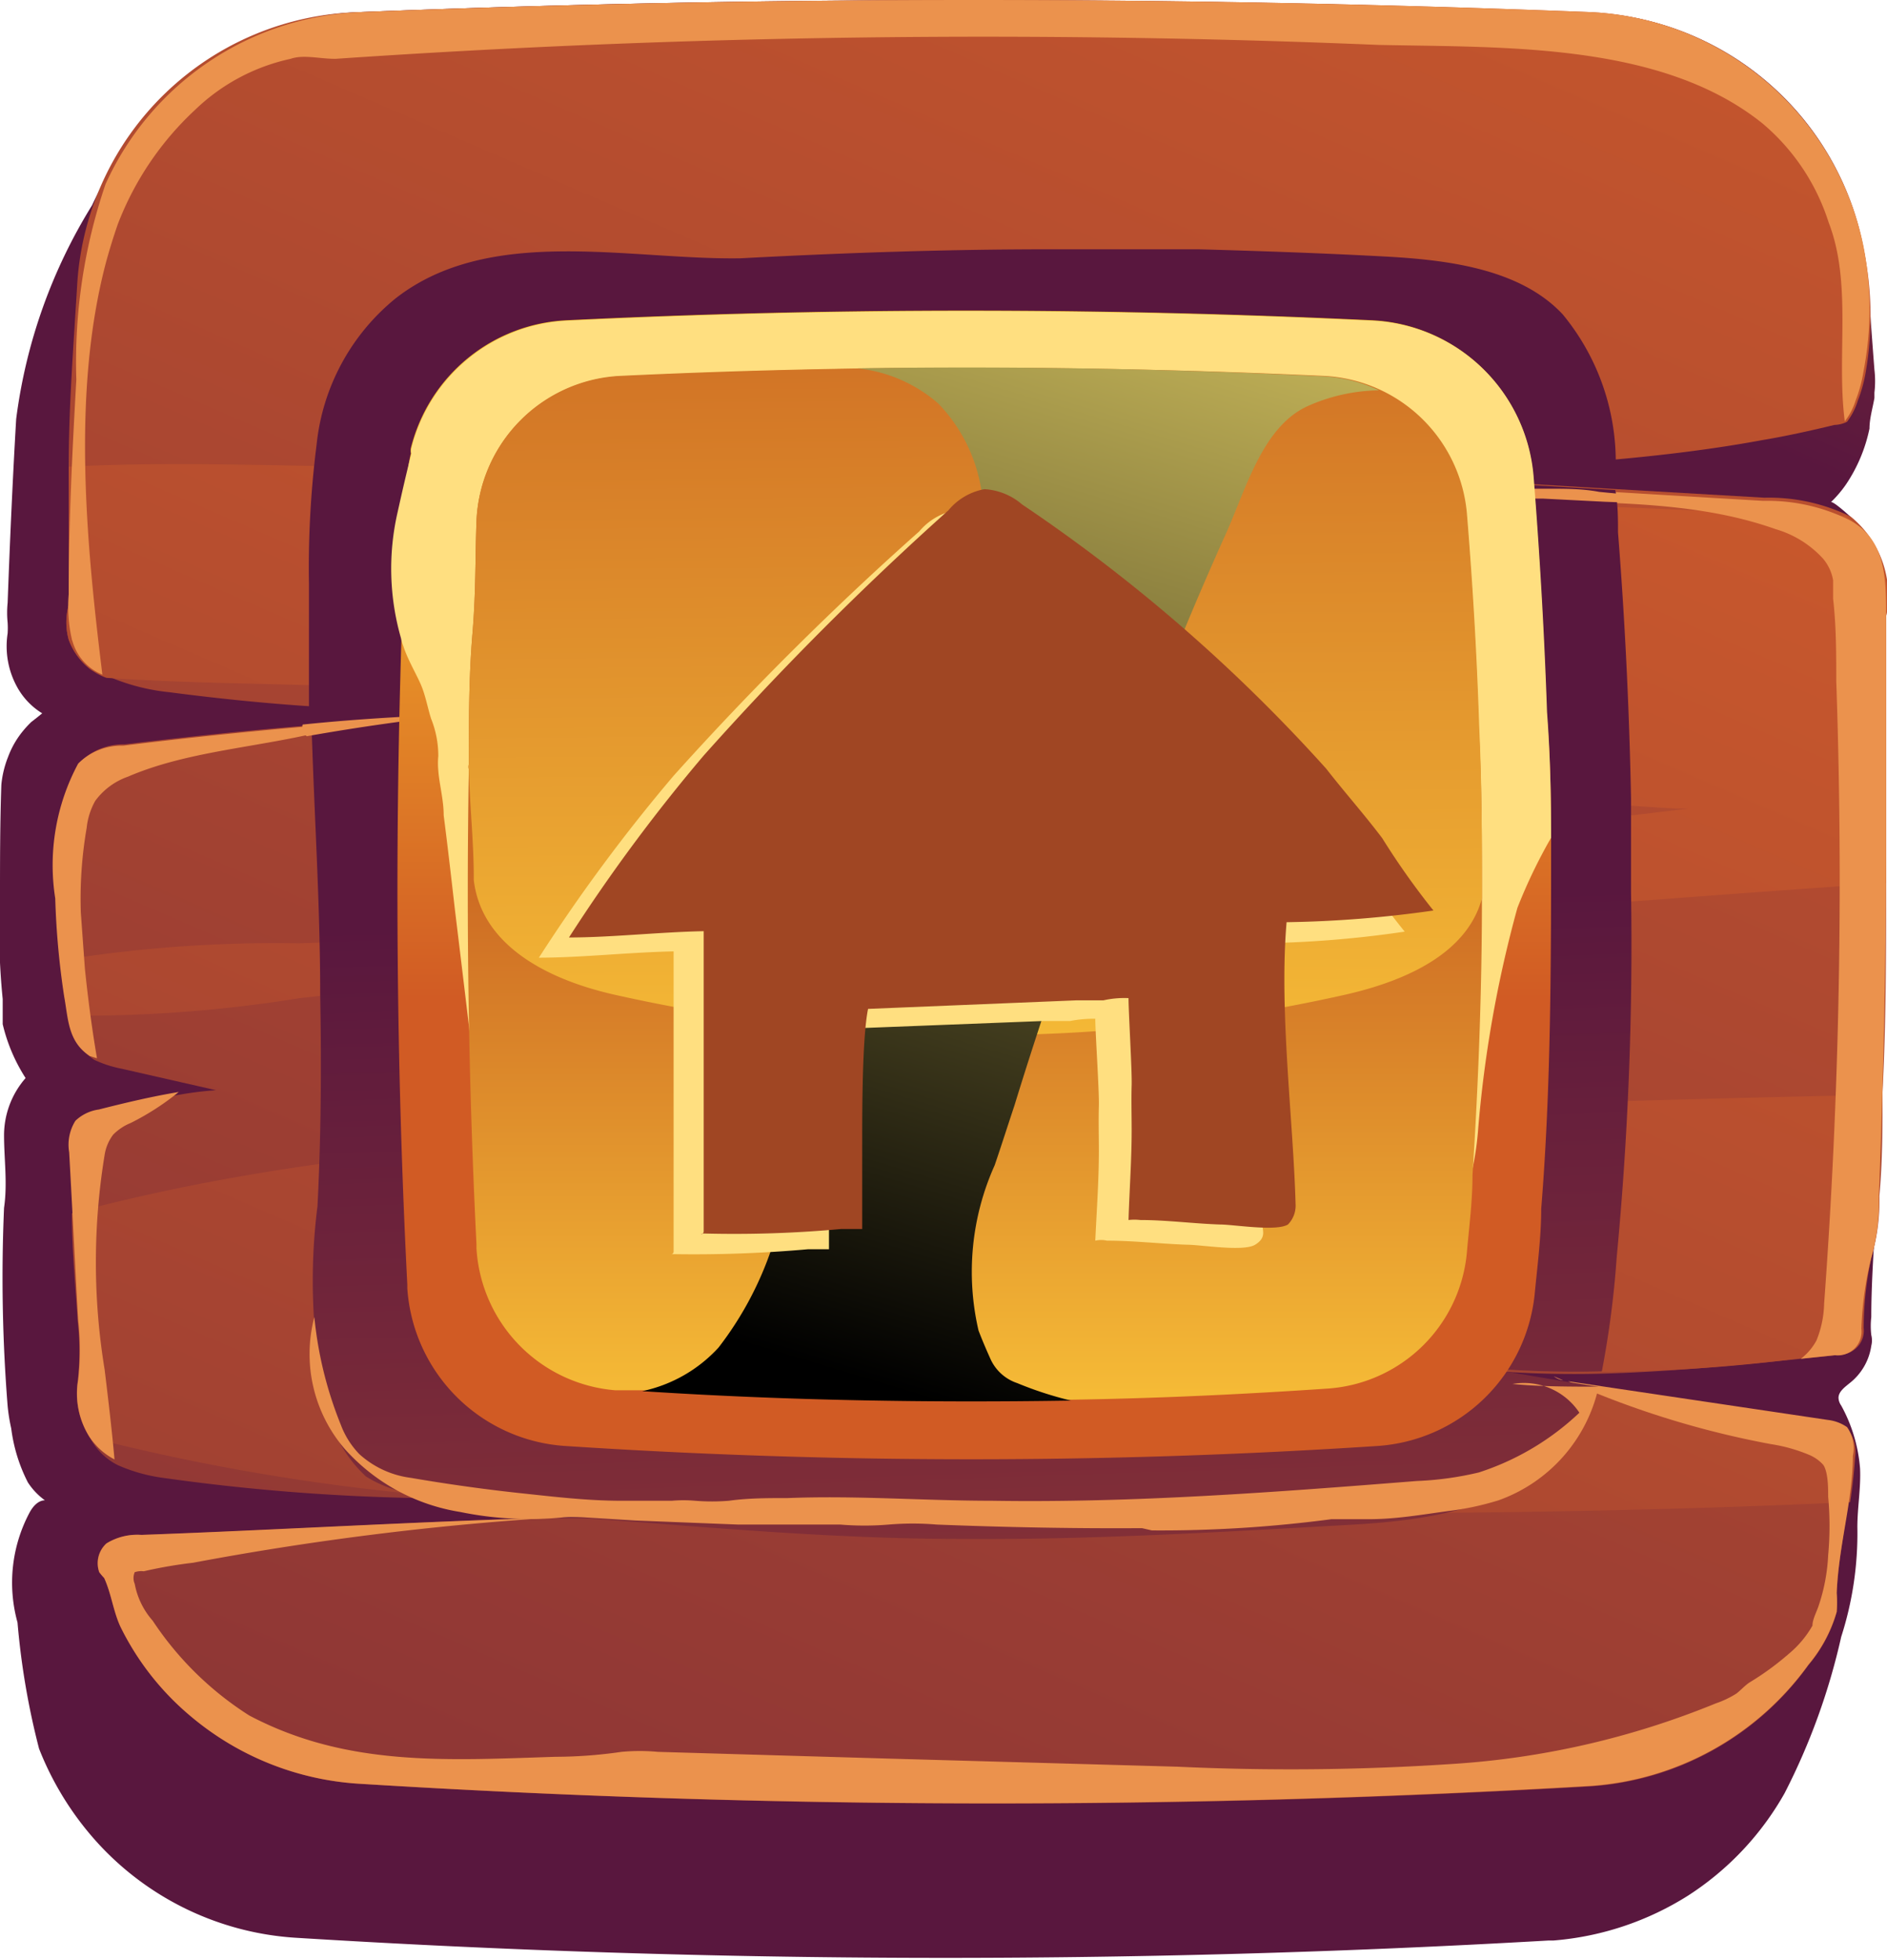 <svg xmlns="http://www.w3.org/2000/svg" xmlns:xlink="http://www.w3.org/1999/xlink" viewBox="0 0 42.02 43.63"><defs><style>.cls-1{isolation:isolate;}.cls-2{fill:url(#Áåçûìÿííûé_ãðàäèåíò_3);}.cls-3{fill:url(#Áåçûìÿííûé_ãðàäèåíò_3-2);}.cls-4{fill:url(#Áåçûìÿííûé_ãðàäèåíò_3-3);}.cls-5{fill:#eb924d;}.cls-6{fill:url(#Áåçûìÿííûé_ãðàäèåíò_3-4);}.cls-7{fill:url(#Áåçûìÿííûé_ãðàäèåíò_7);}.cls-8{fill:#ffdf80;}.cls-9{fill:url(#Áåçûìÿííûé_ãðàäèåíò_12);}.cls-10{fill:url(#Áåçûìÿííûé_ãðàäèåíò_12-2);}.cls-11{mix-blend-mode:screen;fill:url(#Áåçûìÿííûé_ãðàäèåíò_11);}.cls-12{fill:#a04623;}</style><linearGradient id="Áåçûìÿííûé_ãðàäèåíò_3" x1="40.5" y1="-21.37" x2="28.59" y2="5.12" gradientUnits="userSpaceOnUse"><stop offset="0" stop-color="#cf5c2b"/><stop offset="1" stop-color="#59173e"/></linearGradient><linearGradient id="Áåçûìÿííûé_ãðàäèåíò_3-2" x1="35.48" y1="-11.94" x2="-6.68" y2="85.4" xlink:href="#Áåçûìÿííûé_ãðàäèåíò_3"/><linearGradient id="Áåçûìÿííûé_ãðàäèåíò_3-3" x1="30.85" y1="0.08" x2="-11.32" y2="97.42" xlink:href="#Áåçûìÿííûé_ãðàäèåíò_3"/><linearGradient id="Áåçûìÿííûé_ãðàäèåíò_3-4" x1="22.84" y1="60.91" x2="21.55" y2="20.22" xlink:href="#Áåçûìÿííûé_ãðàäèåíò_3"/><linearGradient id="Áåçûìÿííûé_ãðàäèåíò_7" x1="21.69" y1="5.87" x2="21.69" y2="22.22" gradientUnits="userSpaceOnUse"><stop offset="0" stop-color="#ffca2b"/><stop offset="1" stop-color="#d15b24"/></linearGradient><linearGradient id="Áåçûìÿííûé_ãðàäèåíò_12" x1="21.69" y1="33.87" x2="21.69" y2="19.4" gradientUnits="userSpaceOnUse"><stop offset="0" stop-color="#ffce3b"/><stop offset="1" stop-color="#cc6923"/></linearGradient><linearGradient id="Áåçûìÿííûé_ãðàäèåíò_12-2" x1="21.78" y1="27.93" x2="21.6" y2="5.64" xlink:href="#Áåçûìÿííûé_ãðàäèåíò_12"/><linearGradient id="Áåçûìÿííûé_ãðàäèåíò_11" x1="27.34" y1="0.32" x2="18.28" y2="30.45" gradientUnits="userSpaceOnUse"><stop offset="0" stop-color="#f2de6d"/><stop offset="1"/></linearGradient></defs><g class="cls-1"><g id="Calque_2" data-name="Calque 2"><g id="layer_1" data-name="layer 1"><path class="cls-2" d="M41.59,6.22A6.45,6.45,0,0,0,35.42.28Q21.65-.27,8,.27A6.36,6.36,0,0,0,6.06.65a6.51,6.51,0,0,0-.89.4A8.24,8.24,0,0,0,2.05,4.57,11.88,11.88,0,0,0,.36,9.33C.28,10.7.22,12.06.17,13.42a2.16,2.16,0,0,0,0,.44,1.93,1.93,0,0,1,0,.24,1.88,1.88,0,0,0,.22,1.21,1.58,1.58,0,0,0,.55.57s-.21.17-.24.19a2.29,2.29,0,0,0-.21.23,2,2,0,0,0-.31.55,2.25,2.25,0,0,0-.15.62C0,18.32,0,19.17,0,20a15.2,15.2,0,0,0,.06,2.24c0,.19,0,.37,0,.56A3.85,3.85,0,0,0,.57,24a1.94,1.94,0,0,0-.48,1.27c0,.54.08,1.07,0,1.62a36.07,36.07,0,0,0,.08,4.41,4,4,0,0,0,.08.5A3.63,3.63,0,0,0,.62,33,1.49,1.49,0,0,0,1,33.4c-.15,0-.27.14-.34.27a3.32,3.32,0,0,0-.27,2.45,16.85,16.85,0,0,0,.48,2.81A6.82,6.82,0,0,0,2.15,41a6.53,6.53,0,0,0,4.46,2.14,233.71,233.71,0,0,0,27.87.06h.11a6.6,6.6,0,0,0,3-1,6.52,6.52,0,0,0,2.15-2.28A14.6,14.6,0,0,0,41,36.44,7.51,7.51,0,0,0,41.36,34c0-.44.08-.87.06-1.31A3.46,3.46,0,0,0,41,31.29a.32.32,0,0,1-.06-.17c0-.14.14-.24.25-.33a1.29,1.29,0,0,0,.48-.83.49.49,0,0,0,0-.24,1.75,1.75,0,0,1,0-.4c0-1,.1-2,.13-3s.08-2.21.11-3.32,0-2.19,0-3.28,0-2.16,0-3.24c0-.53,0-1.06,0-1.6,0-.26,0-.53,0-.79a6.77,6.77,0,0,1,0-.78A1.06,1.06,0,0,0,42,13a1.83,1.83,0,0,0-.07-.32,2.41,2.41,0,0,0-.26-.59,2.53,2.53,0,0,0-.39-.52s-.46-.43-.51-.39a2.57,2.57,0,0,0,.34-.4,3.48,3.48,0,0,0,.52-1.24c0-.22.07-.45.11-.68,0,0,0-.08,0-.12a2.18,2.18,0,0,0,0-.51C41.69,7.58,41.64,6.9,41.59,6.22Z"/><path class="cls-3" d="M42,13.72l0,3.42c0,.54,0,1.09,0,1.64v.89c0,1.55,0,3.1-.08,4.65,0,.77,0,1.54-.07,2.31A4.47,4.47,0,0,1,41.67,28a7,7,0,0,0-.22,1.58.74.74,0,0,1-.17.45.61.61,0,0,1-.42.14l-.77.08c-1.47.15-2.94.29-4.42.33a24,24,0,0,1-3.28-.14l2.49.37.7.11,5.07.76a.61.61,0,0,1,.61.79c0,.34-.06.68-.11,1-.09.67-.22,1.34-.25,2a2.94,2.94,0,0,1,0,.42,3.14,3.14,0,0,1-.63,1.18,6.5,6.5,0,0,1-4.87,2.7A228.4,228.4,0,0,1,8,39.71a6.41,6.41,0,0,1-3.75-1.5,6.1,6.1,0,0,1-1.57-2c-.16-.34-.2-.73-.36-1.08A1.43,1.43,0,0,1,2.21,35a.58.58,0,0,1,.16-.64,1.37,1.37,0,0,1,.78-.19c3-.1,6-.29,9.08-.38h.09c.92,0,1.85,0,2.77,0l-1-.14c-1.56-.18-3.14-.24-4.71-.3H9.29a46.43,46.43,0,0,1-5.66-.45,3.7,3.7,0,0,1-1-.28A1.41,1.41,0,0,1,2,32L2,32a1.85,1.85,0,0,1-.24-1.23,5.44,5.44,0,0,0,0-1.34c-.05-.8-.09-1.61-.13-2.41,0-.44-.05-.88-.07-1.32a1,1,0,0,1,.14-.7,1,1,0,0,1,.51-.25c.6-.15,1.19-.29,1.79-.38a7.46,7.46,0,0,1,.81-.1L2.7,23.79a2.57,2.57,0,0,1-.61-.2L2,23.52a1.32,1.32,0,0,1-.48-1c0-.12,0-.24-.05-.37a8.08,8.08,0,0,1-.11-.86c-.05-.44-.07-.88-.1-1.32a4.79,4.79,0,0,1,.52-3,1.36,1.36,0,0,1,1-.4c1.41-.17,2.82-.32,4.23-.43l.88-.08q2.14-.16,4.29-.27a47.12,47.12,0,0,1-5.18-.06c-1.08-.07-2.16-.18-3.23-.32a4.57,4.57,0,0,1-1.33-.34l0,0A1.44,1.44,0,0,1,2,14.89a1.46,1.46,0,0,1-.47-.65,1.44,1.44,0,0,1,0-.77c0-.1,0-.2,0-.3,0-.61,0-1.23,0-1.84,0-.31,0-.62,0-.94,0-1.36.11-2.72.19-4.07A6.45,6.45,0,0,1,8,.27q13.65-.54,27.43,0A6.51,6.51,0,0,1,41.49,5.5a7.32,7.32,0,0,1,.06,2.76,3.24,3.24,0,0,1-.18.66,1.5,1.5,0,0,1-.24.47l0,0a.68.68,0,0,1-.28.07c-.54.13-1.08.25-1.62.34-1.08.2-2.17.33-3.26.43h0c-2.21.19-4.42.22-6.63.26h-.06l1.81.11,4.92.29,3.28.19a4.13,4.13,0,0,1,1.92.42h0A2.26,2.26,0,0,1,42,13.72Z"/><path class="cls-4" d="M42,13.72c0,1.14,0,2.28,0,3.42,0,.54,0,1.09,0,1.64,0,.3,0,.59,0,.88-4.21.28-8.43.64-12.65.9-4.92.3-9.84.63-14.76,1-2.65.16-5.28.37-7.91.66a30.46,30.46,0,0,1-5.17.39l-.06-.37c-.05-.29-.08-.57-.11-.86A30.2,30.2,0,0,1,6.66,21c2.47-.08,4.92-.25,7.38-.48C19,20,23.89,19.55,28.8,19c2.93-.34,5.87-.64,8.8-1h-.29c-4.81-.27-9.54-1.16-14.33-1.59s-9.51-.8-14.28-1.08c-1.93-.12-4.14-.09-6.33-.24l0,0A1.44,1.44,0,0,1,2,14.89a1.46,1.46,0,0,1-.47-.65,1.44,1.44,0,0,1,0-.77c0-.11,0-.2,0-.31,0-.6,0-1.22,0-1.83,0-.31,0-.63,0-.94,2.42-.13,4.92,0,7.07,0,4.77,0,9.52.27,14.28.55s9.55.17,14.33.4c1.29.06,2.59.1,3.88.14A2.24,2.24,0,0,1,42,13.72ZM26.22,24.89c-8.13.39-16.69,0-24.62,2.12,0,.8.08,1.61.13,2.41a6,6,0,0,1,0,1.34A1.81,1.81,0,0,0,2,32a47.53,47.53,0,0,0,7.34,1.27h.07c1.56.15,3.13.24,4.71.3,4.07.15,8.17.06,12.15.1,5,.05,10,0,14.93-.23.05-.34.09-.67.11-1a.81.81,0,0,0-.17-.63.94.94,0,0,0-.43-.16l-5.78-.86-2.49-.37a36.18,36.18,0,0,0,7.71-.19l.76-.08a.53.53,0,0,0,.59-.59A7.61,7.61,0,0,1,41.67,28a4.51,4.51,0,0,0,.16-1.32c0-.77.05-1.54.07-2.31C36.68,24.48,31.44,24.64,26.22,24.89Z"/><path class="cls-5" d="M2,32a1.81,1.81,0,0,1-.26-1.28,6,6,0,0,0,0-1.34c-.07-1.24-.13-2.49-.2-3.73a1,1,0,0,1,.14-.7.94.94,0,0,1,.52-.25c.59-.15,1.18-.29,1.78-.39A5.81,5.81,0,0,1,2.91,25a1.16,1.16,0,0,0-.39.26,1,1,0,0,0-.19.45,14.75,14.75,0,0,0,0,4.78c.08.66.16,1.33.22,2A1.49,1.49,0,0,1,2,32Z"/><path class="cls-5" d="M1.43,22.19A17.84,17.84,0,0,1,1.23,20a4.78,4.78,0,0,1,.51-3,1.36,1.36,0,0,1,1-.4c1.71-.21,3.41-.38,5.11-.51-1.61.54-3.47.54-5,1.2a1.53,1.53,0,0,0-.73.54,1.56,1.56,0,0,0-.19.6,9.25,9.25,0,0,0-.13,1.89l.09,1.24c.07.68.16,1.36.27,2L2,23.51C1.51,23.19,1.52,22.68,1.43,22.19Z"/><path class="cls-5" d="M34.6,30.64l.21.09A.5.5,0,0,1,34.6,30.64Z"/><path class="cls-5" d="M41.26,32.41c0,1-.32,2-.36,3.05a2.94,2.94,0,0,1,0,.42,3.21,3.21,0,0,1-.63,1.18,6.53,6.53,0,0,1-4.86,2.7A228.57,228.57,0,0,1,8,39.71a6.43,6.43,0,0,1-3.75-1.5,6.1,6.1,0,0,1-1.57-2c-.16-.35-.2-.73-.36-1.08A1.43,1.43,0,0,1,2.21,35a.6.6,0,0,1,.16-.64,1.3,1.3,0,0,1,.78-.19c3-.11,6-.29,9.08-.38a66.07,66.07,0,0,0-7.93,1,10.11,10.11,0,0,0-1.1.19A.46.46,0,0,0,3,35a.33.33,0,0,0,0,.26,1.71,1.71,0,0,0,.4.82,7.2,7.2,0,0,0,2.15,2.11c2.16,1.14,4.36,1,6.81.92A10.41,10.41,0,0,0,13.84,39a4.38,4.38,0,0,1,.81,0l1.71.05,3.43.1,6.42.18a54.33,54.33,0,0,0,6.12-.06,18.58,18.58,0,0,0,5.88-1.35,2.15,2.15,0,0,0,.46-.22c.1-.08.18-.17.28-.24a6.18,6.18,0,0,0,.88-.64,2.28,2.28,0,0,0,.53-.63c0-.13.08-.28.13-.42a4.11,4.11,0,0,0,.22-1.15,7.07,7.07,0,0,0,0-1.3c0-.19,0-.55-.11-.71a.87.87,0,0,0-.31-.22,3.59,3.59,0,0,0-.85-.24,20.25,20.25,0,0,1-4.52-1.4l5.78.86a.94.94,0,0,1,.43.16A.81.81,0,0,1,41.26,32.41Z"/><path class="cls-5" d="M1.6,14.23a3.22,3.22,0,0,1-.07-1c0-1.59.08-3.19.17-4.78a12.25,12.25,0,0,1,.65-4.35A6.52,6.52,0,0,1,8,.27q13.65-.54,27.42,0A6.52,6.52,0,0,1,41.5,5.5a7.27,7.27,0,0,1,0,2.75,3.16,3.16,0,0,1-.18.67,1.45,1.45,0,0,1-.24.46c-.19-1.46.17-3.06-.36-4.43a4.77,4.77,0,0,0-1.47-2.2C37,.94,33.51,1.06,30.7,1a211.74,211.74,0,0,0-23.23.31c-.36,0-.71-.1-1,0A4.4,4.4,0,0,0,4.35,2.44,6.79,6.79,0,0,0,2.62,5c-.1.29-.19.58-.27.88-.75,2.88-.43,6.22-.07,9.14a1.14,1.14,0,0,1-.67-.76S1.6,14.25,1.6,14.23Z"/><path class="cls-5" d="M42,13.72c0,1.14,0,2.28,0,3.42,0,.54,0,1.09,0,1.64,0,2.62-.06,5.23-.16,7.85A4.51,4.51,0,0,1,41.67,28a7.61,7.61,0,0,0-.22,1.58.53.53,0,0,1-.59.59l-.76.08a1.27,1.27,0,0,0,.35-.41,2.31,2.31,0,0,0,.17-.82,128.23,128.23,0,0,0,.27-13.86c0-.61,0-1.22-.07-1.83,0-.14,0-.27,0-.41a1,1,0,0,0-.23-.49,2.3,2.3,0,0,0-1.05-.65c-2.82-1-6-.26-8.83-1.11h.34c2.74.15,5.47.32,8.21.48a4.11,4.11,0,0,1,1.91.42C42,12,42,12.88,42,13.72Z"/><path class="cls-6" d="M34.88,30.76l.7.11a3.62,3.62,0,0,1-.6,1.25c-1.14,1.47-3.28,1.74-5,1.83-2.85.16-5.69.33-8.55.31-3.07,0-6.09-.3-9.15-.52.92,0,1.85,0,2.77,0l-1-.14c-1.56-.18-3.14-.24-4.71-.3H9.29l-.39-.11a2.61,2.61,0,0,1-.75-.32,3,3,0,0,1-.91-1.68,13.17,13.17,0,0,1-.17-4.34c.08-1.57.09-3.14.06-4.71,0-2-.13-3.95-.19-5.92l.88-.08L10,15.94c0,2.59.17,5.19.27,7.77a7.63,7.63,0,0,0,0,.83c0,.16,0,.26.1.39a1.8,1.8,0,0,0,.86.43,7.49,7.49,0,0,0,.95,0h2.05a19.49,19.49,0,0,1-2,.22,3.43,3.43,0,0,0-.91,0c-.27.09-.54.13-.81.2a.46.46,0,0,0-.22.11.4.4,0,0,0-.07.18,1.79,1.79,0,0,0,.06.86,1.76,1.76,0,0,1,.11.64,6.85,6.85,0,0,0,.12,1.63,1.21,1.21,0,0,0,.16.56,2,2,0,0,0,1.13.67,38.58,38.58,0,0,0,9.78.95c1.94,0,3.88,0,5.81,0,1.33,0,3.74.23,4.88-.59a1.94,1.94,0,0,0,.41-.4ZM10,14.27c0-.55.06-1.1.11-1.65a2.44,2.44,0,0,0,0-.27,1.16,1.16,0,0,1,0-.49,1.45,1.45,0,0,1,.64-1,1.83,1.83,0,0,1,.81-.15c1.35,0,2.71,0,4.07,0l-3.23-.35a5.35,5.35,0,0,0-1.83,0s.08-.16.1-.18l.13-.21a2.65,2.65,0,0,1,.33-.34c.21-.17.4-.37.62-.54a5.52,5.52,0,0,1,1.56-.81,12.66,12.66,0,0,1,1.6-.45,5.34,5.34,0,0,1,1.13-.1c4.26-.06,8.51-.08,12.77-.11A8.21,8.21,0,0,1,31,8.08a2.53,2.53,0,0,1,1.36.78,3.2,3.2,0,0,1,.57,1.57c1,0,2-.09,3.05-.18A5.16,5.16,0,0,0,34.8,7c-.93-1-2.51-1.2-3.79-1.28-1.43-.08-2.87-.13-4.31-.17l-3.38,0c-2.29,0-4.55.08-6.83.2C14,5.79,10.9,5,8.8,6.65A4.83,4.83,0,0,0,7.05,9.9,21.68,21.68,0,0,0,6.88,13c0,.91,0,1.82,0,2.74,1,.07,2,.1,3.07.1C10,15.33,10,14.8,10,14.27Zm26.32,3.49q-.06-3-.29-5.91c0-.31,0-.63-.06-.94l-3-.18c.1,1.08,0,2.28.06,3.08.07,1.24.19,2.48.29,3.72.05.59.09,1.19.13,1.8a.71.71,0,0,1-.06.5,1.15,1.15,0,0,1-.9.36,29.29,29.29,0,0,0-5,.54,57.7,57.7,0,0,0,6.17-.11c0,.19-.09.37-.13.56a1.94,1.94,0,0,0-.1.49c0,.1,0,.2.05.3a3.17,3.17,0,0,1,0,.53c0,.76,0,1.52,0,2.28l-.06,1.91a1.62,1.62,0,0,1,0,.22,6.55,6.55,0,0,1-.75,3.51,24.91,24.91,0,0,0,3,.11A21.16,21.16,0,0,0,36,28a73.66,73.66,0,0,0,.32-8.14c0-.71,0-1.41,0-2.11Z"/><path class="cls-5" d="M25.65,34.07a28.9,28.9,0,0,0,4-.25c.27,0,.56,0,.84,0,.59,0,1.17-.1,1.75-.18a6.32,6.32,0,0,0,1.13-.24,3.48,3.48,0,0,0,2.23-2.53c-.61,0-1.31,0-1.92-.06a1.48,1.48,0,0,1,1.49.64,5.88,5.88,0,0,1-2.24,1.33,7.16,7.16,0,0,1-1.38.19c-3.15.25-6.31.49-9.46.44-1.52,0-3-.12-4.55-.06-.44,0-.88,0-1.31.06a4.68,4.68,0,0,1-.75,0,3,3,0,0,0-.52,0l-1.13,0c-.75,0-1.5-.09-2.25-.17s-1.62-.2-2.43-.34A2.1,2.1,0,0,1,8,32.37a1.89,1.89,0,0,1-.41-.65A8.62,8.62,0,0,1,7,29.32a3.24,3.24,0,0,0,.68,2.94,4.37,4.37,0,0,0,2.57,1.4,7.66,7.66,0,0,0,2.29.12,3.85,3.85,0,0,1,.48,0l1.14.07,2.28.09,2.27,0a6.49,6.49,0,0,0,1.08,0,6.39,6.39,0,0,1,1.07,0c1.52.06,3.05.09,4.57.08Z"/><path class="cls-5" d="M37.07,11.22l-1.34-.05-1.37-.07-.68,0-.34,0-.2,0h-.07l-.13,0-.54-.14v-.08a2.1,2.1,0,0,1,.27,0,.82.82,0,0,0,.22,0l.17,0h.29l1.13,0c.38,0,.76,0,1.13.07l1.14.11.4,0C37.14,11.11,37.07,11.12,37.07,11.22Z"/><path class="cls-5" d="M10.42,15.89c-1.21.12-2.4.29-3.59.5a.24.24,0,0,1-.09-.26C8,16,9.16,15.94,10.42,15.89Z"/><path class="cls-7" d="M34.54,18.65c0,2.79,0,5.54-.22,8.26,0,.61-.08,1.23-.14,1.84a3.77,3.77,0,0,1-3.5,3.44,138.39,138.39,0,0,1-18.1,0,3.77,3.77,0,0,1-3.51-3.51s0-.05,0-.08q-.36-7.08-.13-14.4c0-.23,0-.46,0-.69,0-.93.07-1.85.12-2.78a3.4,3.4,0,0,1,.09-.64.27.27,0,0,1,0-.12,3.76,3.76,0,0,1,3.47-2.84q8.85-.43,17.93,0a3.78,3.78,0,0,1,3.59,3.46c.14,1.77.24,3.52.3,5.26C34.52,16.79,34.54,17.72,34.54,18.65Z"/><path class="cls-8" d="M34.54,18.65a11.75,11.75,0,0,0-.75,1.56,26.77,26.77,0,0,0-.88,5,6.58,6.58,0,0,1-2.23,4.4,7.27,7.27,0,0,1-4.26,1A38.28,38.28,0,0,1,14,28.73a7.16,7.16,0,0,1-3.14-2.34c-.08-.64-.15-1.29-.23-1.93-.16-1.41-.33-2.81-.5-4.21-.08-.7-.16-1.4-.25-2.1,0-.35-.1-.7-.12-1a1.73,1.73,0,0,1,0-.32A2.22,2.22,0,0,0,9.6,16c-.08-.25-.12-.5-.22-.74s-.3-.57-.4-.88a1.09,1.09,0,0,1-.05-.17,5.61,5.61,0,0,1-.08-2.79c.1-.45.2-.89.31-1.32a.27.27,0,0,1,0-.12,3.76,3.76,0,0,1,3.47-2.84q8.85-.43,17.93,0a3.78,3.78,0,0,1,3.59,3.46c.14,1.77.24,3.52.3,5.26C34.52,16.79,34.54,17.72,34.54,18.65Z"/><path class="cls-9" d="M33,20c0,2.07-.08,4.13-.21,6.16,0,.56-.07,1.11-.12,1.66a3.34,3.34,0,0,1-3.07,3.09c-1.9.13-3.81.22-5.74.25-3.14.05-6.33,0-9.55-.21l-.61,0a3.37,3.37,0,0,1-3.09-3.16V27.7q-.26-5.22-.17-10.57a.2.2,0,0,1,0-.11c0-1,0-1.93.08-2.9s.06-1.66.09-2.5a3.37,3.37,0,0,1,3.16-3.24c1.77-.08,3.55-.14,5.33-.17q5.16-.08,10.41.18a3.27,3.27,0,0,1,1.21.3h0a3.41,3.41,0,0,1,1.94,2.82c.13,1.59.22,3.16.27,4.72C33,17.5,33,18.77,33,20Z"/><path class="cls-10" d="M33,20c-.32,1.18-1.6,1.82-3.07,2.15a37.14,37.14,0,0,1-16.22,0c-1.66-.37-3-1.18-3.16-2.56v-.05c0-.8-.09-1.61-.11-2.42a.2.2,0,0,1,0-.11c0-1,0-1.93.08-2.9s.06-1.66.09-2.5a3.37,3.37,0,0,1,3.16-3.24q7.77-.37,15.74,0a3.36,3.36,0,0,1,3.16,3.12c.13,1.59.22,3.16.27,4.72C33,17.5,33,18.77,33,20Z"/><path class="cls-11" d="M30.71,8.69a4,4,0,0,0-1.61.36c-1,.47-1.36,1.86-1.81,2.85q-1,2.22-1.85,4.48c-1,2.72-2,5.46-2.85,8.23-.15.45-.29.89-.44,1.33a5.78,5.78,0,0,0-.36,3.68c.08.21.17.42.26.62a1,1,0,0,0,.6.55,8,8,0,0,0,1.2.39c-3.14.05-6.33,0-9.55-.21A3.2,3.2,0,0,0,16,30a7.56,7.56,0,0,0,1.38-2.9l3.9-12.56a10.58,10.58,0,0,0,.61-2.87,3.57,3.57,0,0,0-1-2.69,3.26,3.26,0,0,0-1.8-.78q5.16-.08,10.41.18A3.27,3.27,0,0,1,30.71,8.69Z"/><path class="cls-8" d="M28,21a23.91,23.91,0,0,0,3.28-.26,16,16,0,0,1-1.15-1.61c-.4-.53-.81-1-1.25-1.55a35.85,35.85,0,0,0-6.77-5.88,1.42,1.42,0,0,0-.84-.34,1.39,1.39,0,0,0-.8.47A68.48,68.48,0,0,0,15,17.27a38.09,38.09,0,0,0-3,4.05c.94,0,2-.12,3-.14v6.68c0,.09-.14.06,0,.06A28.64,28.64,0,0,0,18,27.81c.15,0,.31,0,.46,0,0-.32,0-.66,0-1s0-.64,0-1c0-.65,0-2.26.13-2.9l4.63-.18.61,0a2.65,2.65,0,0,1,.56-.05c0,.31.09,1.62.08,1.94s0,.69,0,1c0,.67-.05,1.34-.08,2a.57.57,0,0,1,.26,0c.6,0,1.19.07,1.78.09.31,0,1.26.16,1.52,0s.16-.32.16-.46C28.17,25.4,27.85,23,28,21Z"/><path class="cls-12" d="M28.65,20.53a25.58,25.58,0,0,0,3.27-.26,16.73,16.73,0,0,1-1.14-1.61c-.4-.53-.82-1-1.25-1.55a36.48,36.48,0,0,0-6.77-5.88,1.4,1.4,0,0,0-.84-.34,1.36,1.36,0,0,0-.8.47,68.48,68.48,0,0,0-5.45,5.46,38.18,38.18,0,0,0-3,4.05c.94,0,2-.12,3-.14v6.68c0,.09-.13.06,0,.05a26.07,26.07,0,0,0,3.06-.1c.16,0,.31,0,.47,0,0-.32,0-.66,0-1s0-.65,0-1c0-.65,0-2.26.13-2.9l4.63-.19.61,0a2.12,2.12,0,0,1,.56-.05c0,.31.08,1.62.07,1.94s0,.68,0,1c0,.67-.05,1.34-.07,2a1.15,1.15,0,0,1,.26,0c.59,0,1.18.08,1.78.1.3,0,1.25.16,1.51,0a.6.6,0,0,0,.17-.46C28.8,24.94,28.48,22.51,28.65,20.53Z"/></g></g></g></svg>